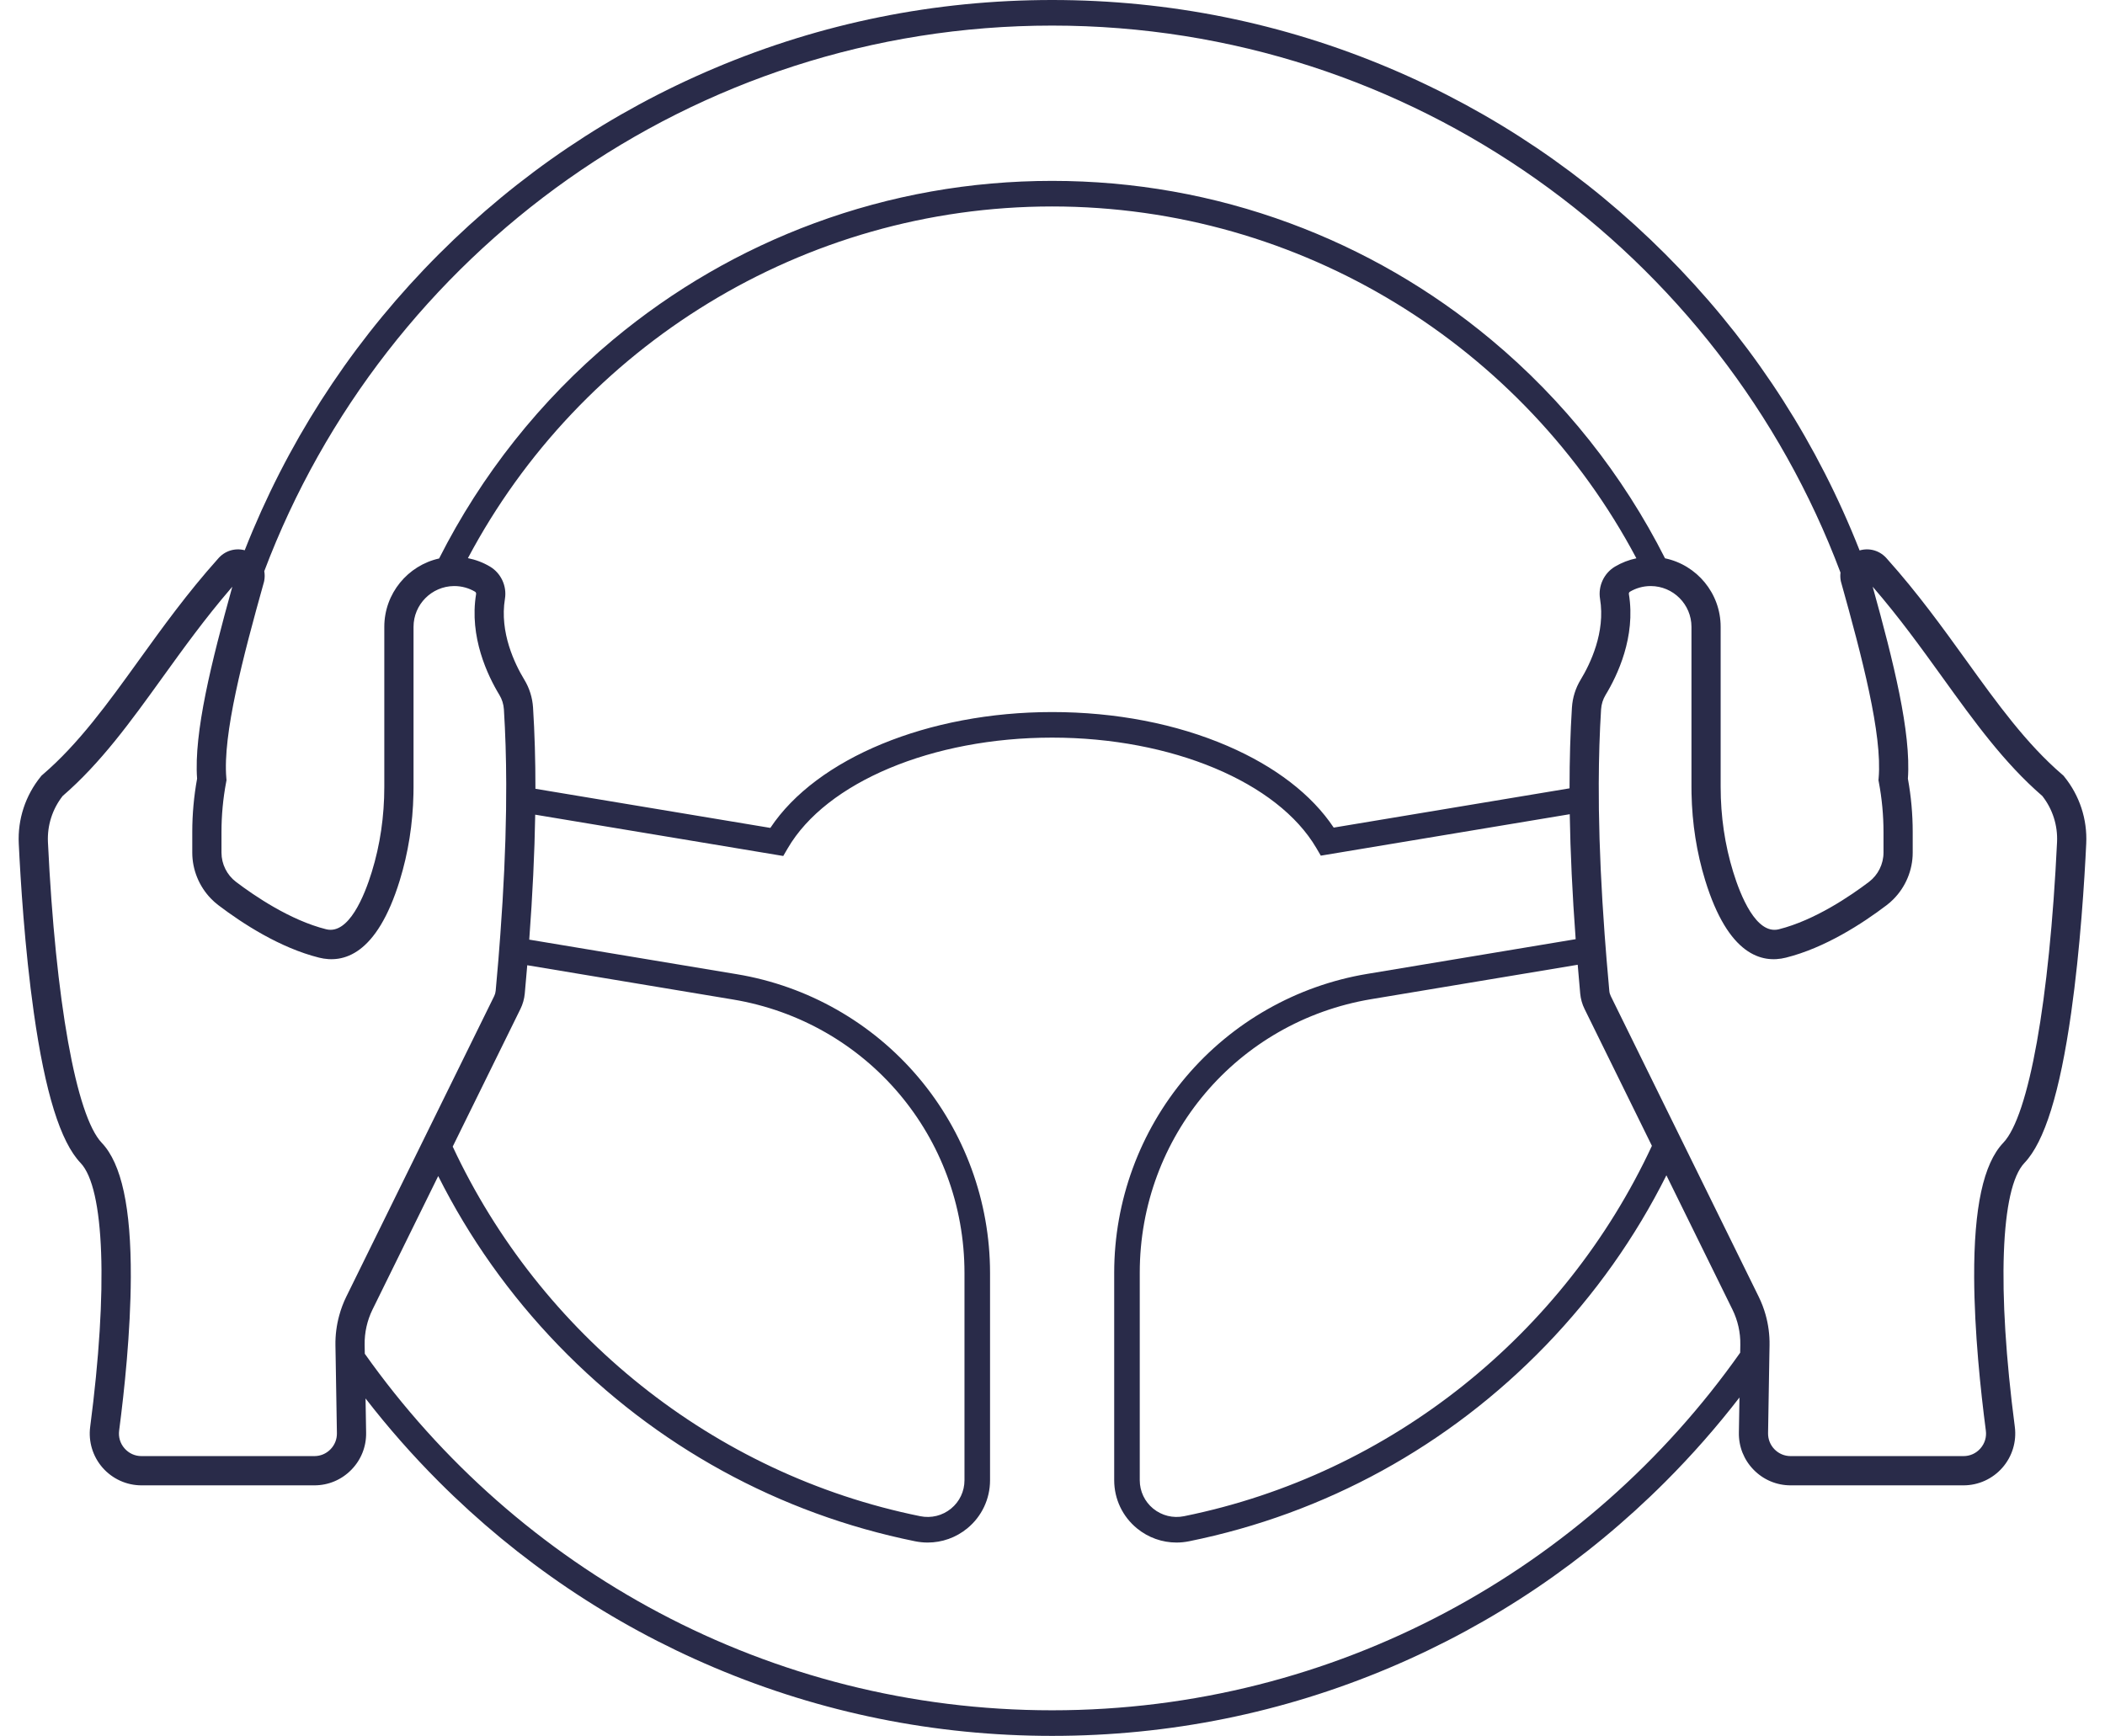 <svg width="97" height="80" viewBox="0 0 97 80" fill="none" xmlns="http://www.w3.org/2000/svg">
<path d="M95.12 35.789L95.082 35.742L95.036 35.703C93.375 34.279 92.031 32.414 90.609 30.44C89.507 28.911 88.367 27.329 86.959 25.757C86.641 25.378 86.153 25.233 85.692 25.367C85.568 25.053 85.441 24.741 85.309 24.43C83.297 19.667 80.415 15.389 76.744 11.716C73.074 8.042 68.8 5.158 64.04 3.144C59.112 1.058 53.878 0 48.483 0C43.087 0 37.853 1.058 32.925 3.144C28.166 5.158 23.891 8.042 20.221 11.716C16.551 15.389 13.669 19.667 11.656 24.43C11.526 24.738 11.399 25.048 11.277 25.359C10.825 25.24 10.351 25.386 10.04 25.757C8.633 27.329 7.493 28.911 6.391 30.44C4.968 32.415 3.624 34.28 1.963 35.703L1.917 35.742L1.879 35.789C1.171 36.66 0.811 37.756 0.865 38.878C0.943 40.516 1.137 43.706 1.558 46.67C2.081 50.359 2.786 52.625 3.714 53.597C4.817 54.754 4.986 59.412 4.156 65.755C4.066 66.437 4.275 67.124 4.728 67.641C5.181 68.157 5.834 68.454 6.52 68.454H14.487C15.131 68.454 15.735 68.2 16.187 67.74C16.639 67.28 16.882 66.672 16.871 66.027L16.845 64.449C17.883 65.791 19.009 67.071 20.221 68.284C23.892 71.958 28.166 74.842 32.925 76.856C37.853 78.942 43.087 80 48.483 80C53.878 80 59.113 78.942 64.04 76.856C68.8 74.842 73.074 71.958 76.745 68.284C77.971 67.057 79.108 65.762 80.156 64.405L80.129 66.027C80.118 66.672 80.361 67.28 80.813 67.74C81.265 68.2 81.869 68.454 82.513 68.454H90.48C91.166 68.454 91.819 68.157 92.271 67.641C92.725 67.124 92.933 66.437 92.844 65.755C92.014 59.412 92.183 54.754 93.286 53.597C94.214 52.625 94.919 50.359 95.442 46.671C95.862 43.706 96.057 40.516 96.135 38.878C96.189 37.756 95.828 36.659 95.12 35.789ZM12.162 26.827L12.175 26.77C12.204 26.617 12.203 26.467 12.178 26.323C17.717 11.645 31.901 1.179 48.483 1.179C65.088 1.179 79.29 11.676 84.811 26.387C84.797 26.512 84.8 26.64 84.824 26.77L84.838 26.826C85.809 30.297 86.743 33.853 86.569 35.863L86.561 35.955L86.578 36.047C86.721 36.802 86.793 37.575 86.793 38.344V39.295C86.793 39.821 86.543 40.324 86.125 40.642C85.284 41.28 83.627 42.412 81.97 42.827C80.928 43.087 80.204 41.282 79.866 40.182C79.483 38.941 79.289 37.623 79.289 36.264V35.475V32.77V28.89C79.289 27.336 78.188 26.036 76.725 25.73C74.784 21.891 72.064 18.448 68.717 15.658C65.935 13.339 62.81 11.531 59.429 10.283C55.929 8.991 52.246 8.336 48.483 8.336C44.718 8.336 41.033 8.992 37.533 10.284C34.15 11.533 31.025 13.343 28.242 15.663C24.895 18.454 22.176 21.898 20.235 25.738C18.792 26.059 17.709 27.35 17.709 28.889V32.622V35.552V36.264C17.709 37.622 17.516 38.941 17.133 40.182C16.795 41.282 16.07 43.087 15.029 42.826C13.371 42.412 11.714 41.279 10.874 40.641C10.456 40.324 10.206 39.82 10.206 39.295V38.344C10.206 37.575 10.278 36.802 10.421 36.046L10.438 35.955L10.43 35.863C10.256 33.854 11.19 30.297 12.162 26.827ZM73.731 27.597C73.986 29.143 73.279 30.598 72.836 31.328C72.603 31.711 72.465 32.153 72.436 32.606C72.362 33.771 72.326 35.01 72.326 36.331L61.458 38.141C60.448 36.623 58.767 35.328 56.569 34.379C54.2 33.356 51.403 32.816 48.483 32.816C42.771 32.816 37.629 34.946 35.498 38.155L24.673 36.352C24.674 35.023 24.637 33.777 24.563 32.606C24.534 32.153 24.396 31.711 24.163 31.328C23.72 30.598 23.014 29.143 23.268 27.596C23.364 27.011 23.087 26.413 22.578 26.111C22.263 25.924 21.919 25.794 21.562 25.723C26.734 15.977 36.99 9.515 48.483 9.515C59.975 9.515 70.235 15.98 75.406 25.73C75.06 25.802 74.727 25.93 74.421 26.112C73.912 26.414 73.635 27.011 73.731 27.597ZM73.019 46.503L76.121 52.807C72.103 61.439 64.138 67.936 54.561 69.876C54.055 69.979 53.538 69.851 53.14 69.526C52.747 69.204 52.521 68.727 52.521 68.218V58.654C52.521 52.378 57.01 47.076 63.196 46.046L72.702 44.462C72.738 44.898 72.776 45.339 72.817 45.788C72.84 46.037 72.908 46.278 73.019 46.503ZM24.296 44.484L33.77 46.062C39.955 47.092 44.444 52.394 44.444 58.67V68.219C44.444 68.728 44.219 69.204 43.825 69.526C43.428 69.851 42.91 69.979 42.405 69.876C32.842 67.939 24.885 61.456 20.861 52.842L23.98 46.503C24.091 46.278 24.159 46.037 24.182 45.788C24.223 45.346 24.26 44.912 24.296 44.484ZM15.958 59.758C15.821 60.036 15.713 60.326 15.632 60.624C15.51 61.069 15.45 61.531 15.457 61.993L15.467 62.555L15.525 66.049C15.53 66.33 15.424 66.595 15.227 66.795C15.03 66.996 14.767 67.106 14.486 67.106H6.52C6.217 67.106 5.94 66.98 5.74 66.752C5.539 66.524 5.451 66.231 5.49 65.93C5.73 64.097 6.018 61.383 6.028 58.867C6.041 55.655 5.602 53.627 4.688 52.667C3.509 51.431 2.559 46.123 2.209 38.813C2.172 38.043 2.413 37.289 2.887 36.684C4.647 35.163 6.025 33.252 7.483 31.228C8.452 29.883 9.452 28.497 10.628 27.13C10.654 27.1 10.679 27.07 10.705 27.04C9.741 30.512 8.929 33.762 9.082 35.886C8.935 36.696 8.86 37.522 8.86 38.344V39.295C8.86 40.086 9.175 40.848 9.718 41.41C9.824 41.52 9.938 41.622 10.06 41.715C11.187 42.571 12.907 43.685 14.702 44.134C15.813 44.412 17.36 44.021 18.42 40.579C18.811 39.311 19.023 37.972 19.052 36.594C19.054 36.484 19.056 36.375 19.056 36.264V35.308V32.102V28.89C19.056 27.859 19.89 27.019 20.918 27.009C20.924 27.009 20.93 27.009 20.935 27.009C21.273 27.009 21.603 27.099 21.891 27.27C21.926 27.291 21.946 27.337 21.939 27.378C21.615 29.353 22.473 31.139 23.013 32.028C23.133 32.226 23.205 32.455 23.22 32.691C23.288 33.769 23.324 34.912 23.327 36.128C23.328 36.519 23.326 36.916 23.32 37.322C23.296 39.089 23.208 41.003 23.055 43.082C23.027 43.47 22.996 43.863 22.964 44.262C22.926 44.722 22.885 45.189 22.841 45.664C22.833 45.749 22.81 45.831 22.772 45.908L20.159 51.219L19.461 52.638L15.958 59.758ZM80.189 62.34C73.161 72.302 61.568 78.821 48.483 78.821C35.419 78.821 23.843 72.324 16.81 62.389L16.803 61.97C16.794 61.413 16.919 60.854 17.165 60.353L20.193 54.2C21.621 57.046 23.483 59.676 25.742 62.013C30.217 66.642 35.898 69.761 42.171 71.032C42.364 71.071 42.557 71.09 42.749 71.09C43.408 71.09 44.05 70.864 44.571 70.438C45.239 69.891 45.622 69.082 45.622 68.218V58.669C45.622 55.368 44.447 52.163 42.315 49.645C40.183 47.126 37.217 45.441 33.963 44.899L24.388 43.304C24.542 41.231 24.634 39.317 24.663 37.545L36.093 39.449L36.298 39.097C38.074 36.045 42.971 33.994 48.482 33.994C53.983 33.994 58.876 36.04 60.659 39.084L60.864 39.434L72.335 37.524C72.364 39.296 72.455 41.209 72.608 43.283L63.002 44.883C59.748 45.425 56.782 47.11 54.649 49.629C52.517 52.147 51.343 55.352 51.343 58.653V68.218C51.343 69.082 51.726 69.891 52.394 70.438C52.914 70.864 53.556 71.09 54.215 71.09C54.407 71.09 54.601 71.07 54.794 71.031C61.07 69.76 66.752 66.639 71.229 62.006C73.493 59.662 75.36 57.022 76.789 54.166L79.833 60.353C80.079 60.853 80.205 61.413 80.195 61.97L80.189 62.34ZM94.79 38.813C94.44 46.123 93.491 51.431 92.312 52.667C91.397 53.626 90.958 55.654 90.971 58.867C90.981 61.383 91.269 64.097 91.509 65.929C91.549 66.231 91.46 66.523 91.26 66.752C91.06 66.98 90.782 67.106 90.479 67.106H82.513C82.232 67.106 81.969 66.995 81.772 66.795C81.576 66.595 81.47 66.33 81.474 66.049L81.533 62.504L81.542 61.993C81.55 61.518 81.487 61.042 81.358 60.585C81.278 60.301 81.172 60.024 81.041 59.758L77.52 52.601L76.821 51.181L74.227 45.908C74.189 45.831 74.165 45.749 74.158 45.664C74.113 45.182 74.072 44.707 74.034 44.241C74.001 43.841 73.97 43.449 73.942 43.061C73.79 40.981 73.702 39.067 73.678 37.3C73.673 36.895 73.671 36.497 73.672 36.106C73.676 34.899 73.712 33.762 73.779 32.691C73.794 32.455 73.866 32.226 73.986 32.028C74.526 31.139 75.385 29.353 75.06 27.378C75.053 27.336 75.073 27.291 75.108 27.27C75.392 27.102 75.716 27.012 76.047 27.009C76.053 27.009 76.058 27.009 76.064 27.009C77.1 27.009 77.944 27.852 77.944 28.89V32.23V35.267V36.264C77.944 36.366 77.945 36.467 77.947 36.568C77.974 37.955 78.186 39.303 78.579 40.579C79.64 44.021 81.186 44.412 82.297 44.134C84.092 43.685 85.812 42.571 86.939 41.715C87.048 41.633 87.15 41.542 87.246 41.446C87.811 40.88 88.139 40.103 88.139 39.295V38.344C88.139 37.522 88.065 36.696 87.917 35.886C88.07 33.762 87.259 30.512 86.295 27.04C86.302 27.048 86.308 27.055 86.315 27.063C87.516 28.451 88.532 29.861 89.517 31.228C90.975 33.251 92.352 35.163 94.112 36.684C94.587 37.289 94.827 38.043 94.79 38.813Z" fill="#292B49"/>
</svg>
